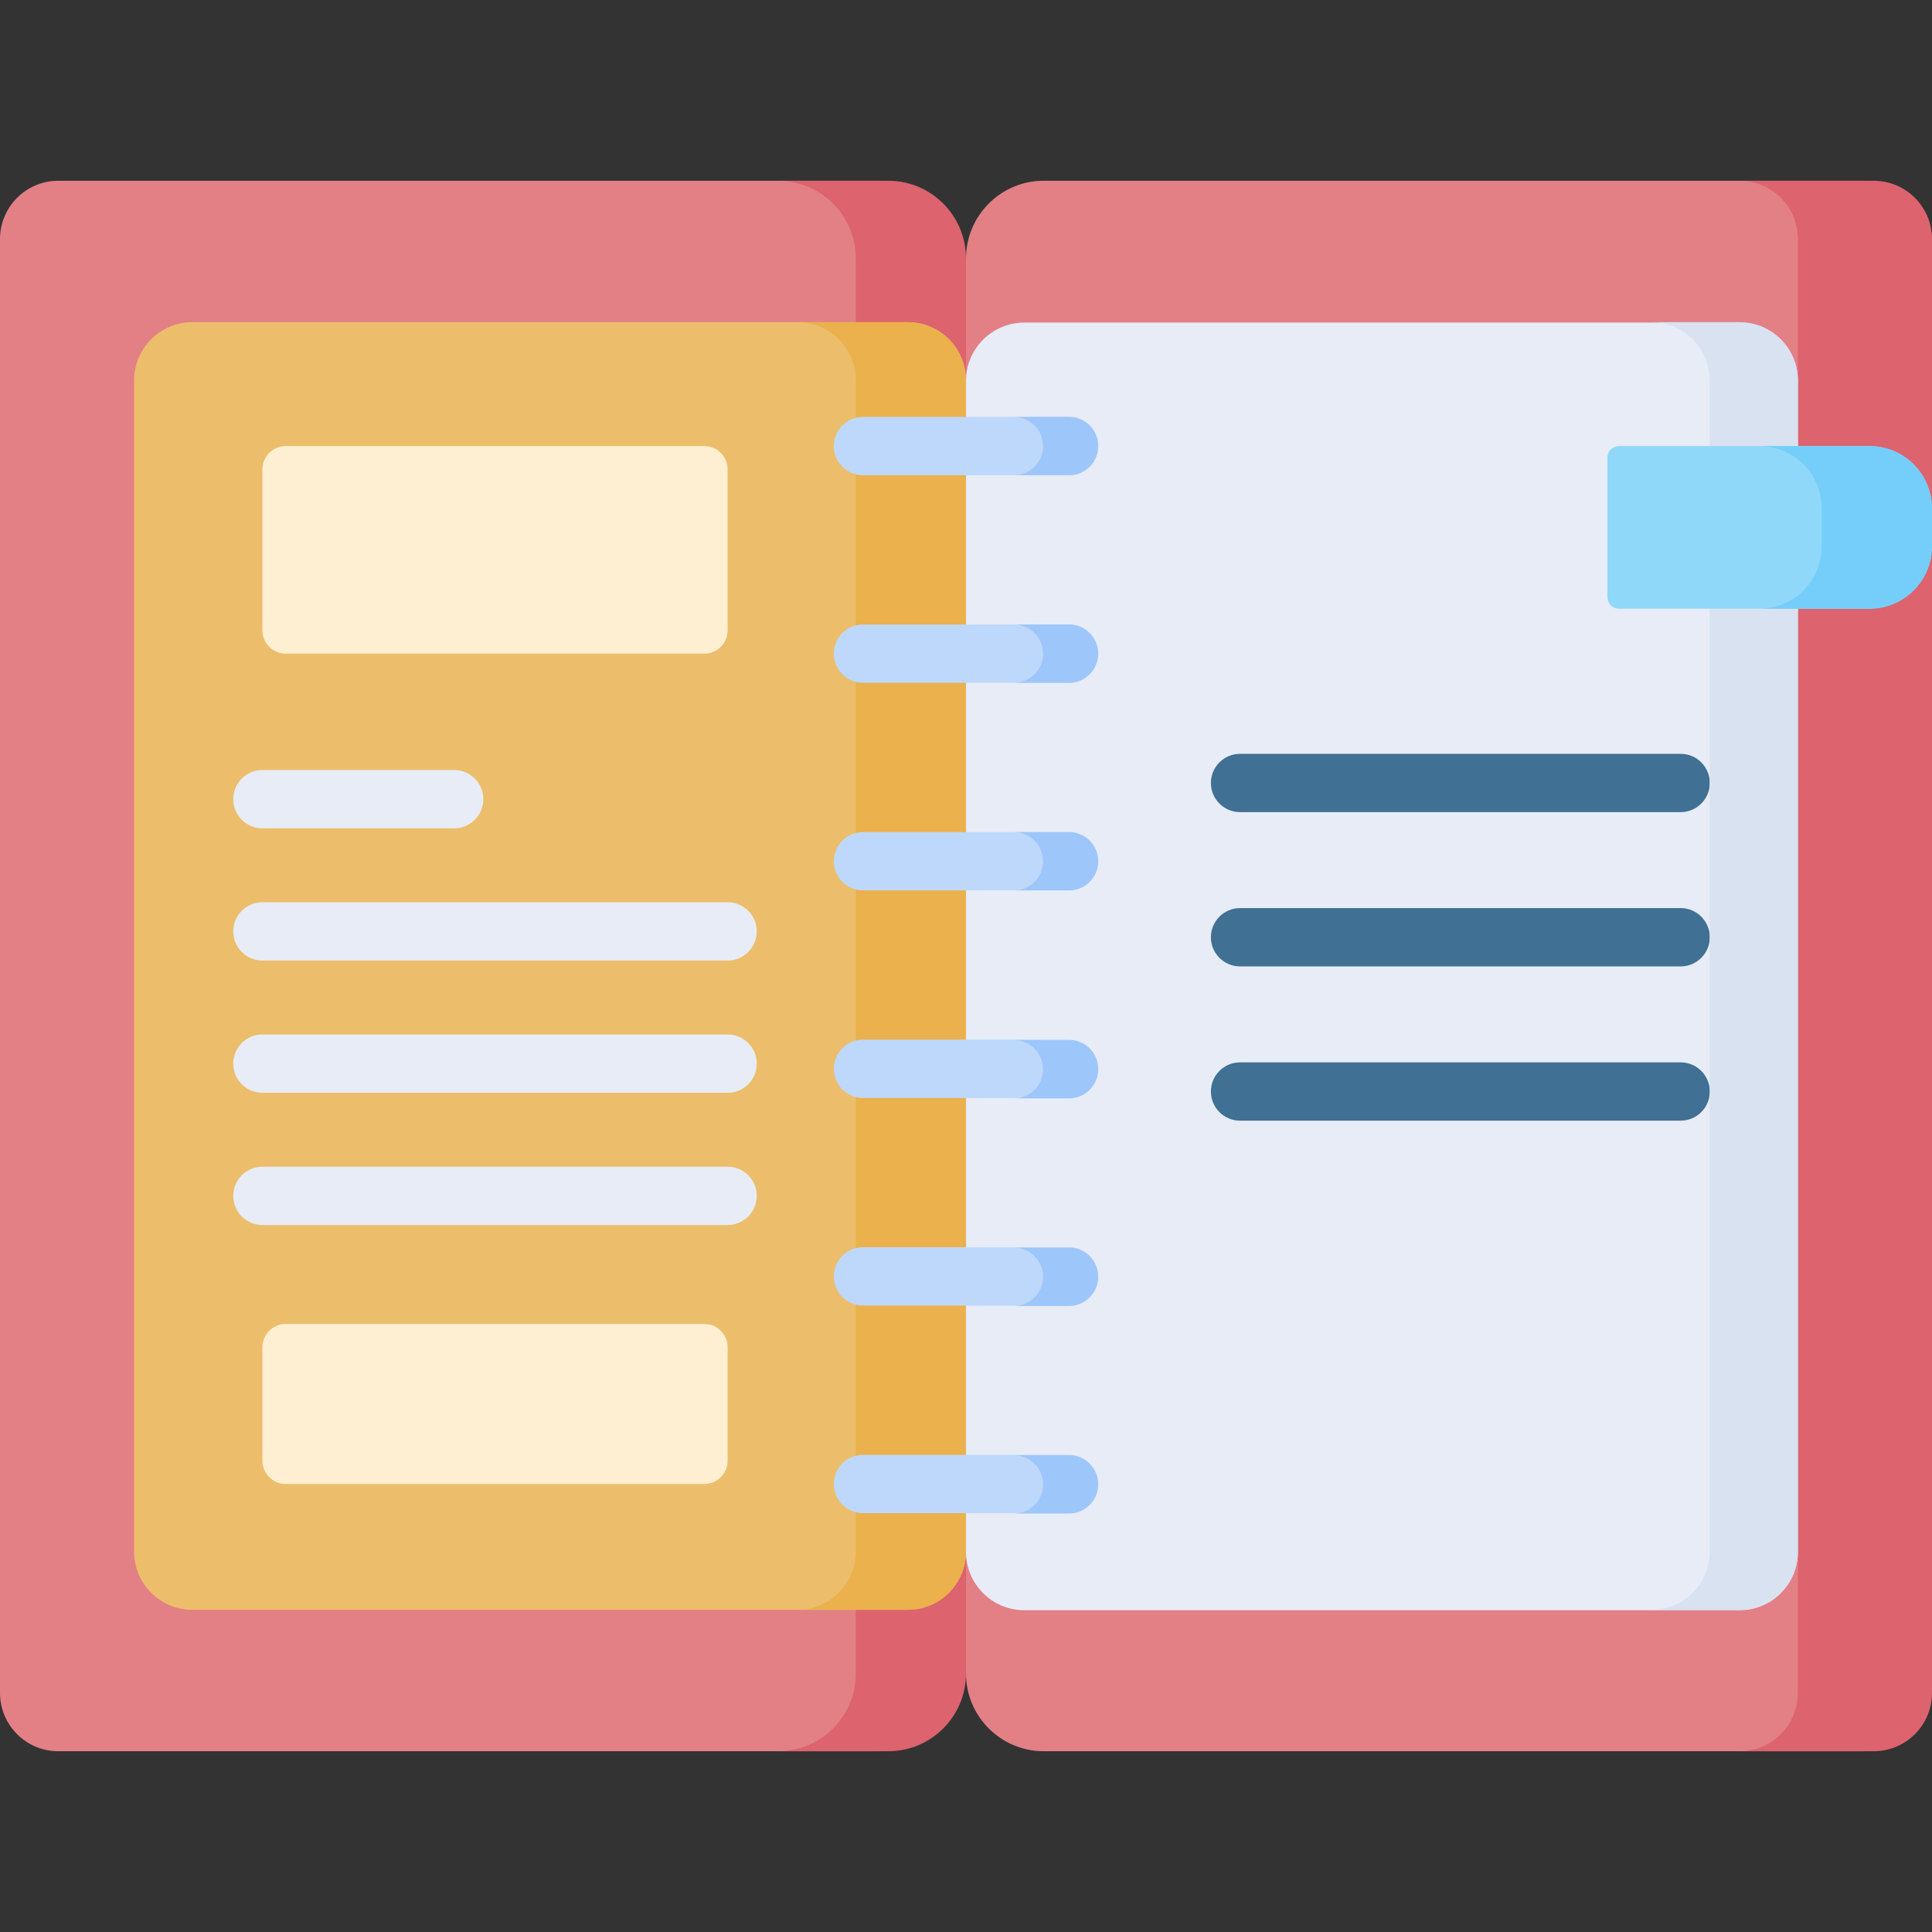 <svg id="Capa_1" enable-background="new 0 0 512 512" height="512" viewBox="0 0 512 512" width="512" xmlns="http://www.w3.org/2000/svg"><rect x="0" y="0" width="512" height="512" fill="#333333" stroke="none"/><g><path d="m253.08 443.493v-374.986c0-11.379-9.224-20.604-20.604-20.604h-217.023c-8.535 0-15.453 6.919-15.453 15.453v385.288c0 8.534 6.918 15.453 15.453 15.453h217.023c11.379 0 20.604-9.225 20.604-20.604z" fill="#e28086"/><path d="m509.08 448.644v-385.288c0-8.534-6.918-15.453-15.453-15.453h-217.023c-11.379 0-20.604 9.225-20.604 20.604v374.986c0 11.379 9.225 20.604 20.604 20.604h217.023c8.534 0 15.453-6.919 15.453-15.453z" fill="#e28086"/><path d="m235.396 47.903h-29.202c11.379 0 20.604 9.225 20.604 20.604v374.986c0 11.379-9.225 20.604-20.604 20.604h29.202c11.379 0 20.604-9.225 20.604-20.604v-374.986c0-11.379-9.225-20.604-20.604-20.604z" fill="#dd636e"/><path d="m496.547 47.903h-35.541c8.534 0 15.453 6.918 15.453 15.453v385.288c0 8.534-6.918 15.453-15.453 15.453h35.541c8.534 0 15.453-6.919 15.453-15.453v-385.288c0-8.534-6.918-15.453-15.453-15.453z" fill="#dd636e"/><path d="m461.006 426.727h-189.553c-8.534 0-15.453-6.918-15.453-15.453v-310.337c0-8.534 6.918-15.453 15.453-15.453h189.553c8.534 0 15.453 6.918 15.453 15.453v310.338c0 8.534-6.919 15.452-15.453 15.452z" fill="#e7ecf6"/><path d="m240.547 426.622h-189.553c-8.534 0-15.453-6.918-15.453-15.453v-310.338c0-8.534 6.918-15.453 15.453-15.453h189.553c8.534 0 15.453 6.918 15.453 15.453v310.338c0 8.534-6.918 15.453-15.453 15.453z" fill="#ecbe6b"/><path d="m186.645 173.225h-110.927c-3.414 0-6.181-2.767-6.181-6.181v-42.65c0-3.414 2.767-6.181 6.181-6.181h110.927c3.414 0 6.181 2.767 6.181 6.181v42.65c0 3.414-2.767 6.181-6.181 6.181z" fill="#ffefd2"/><g><path d="m120.359 219.517h-50.822c-4.268 0-7.726-3.459-7.726-7.726s3.459-7.726 7.726-7.726h50.822c4.268 0 7.726 3.459 7.726 7.726s-3.458 7.726-7.726 7.726z" fill="#e7ecf6"/></g><g><path d="m192.826 254.559h-123.289c-4.268 0-7.726-3.459-7.726-7.726 0-4.268 3.459-7.726 7.726-7.726h123.289c4.268 0 7.726 3.459 7.726 7.726 0 4.268-3.458 7.726-7.726 7.726z" fill="#e7ecf6"/></g><g><path d="m192.826 289.602h-123.289c-4.268 0-7.726-3.459-7.726-7.726s3.459-7.726 7.726-7.726h123.289c4.268 0 7.726 3.459 7.726 7.726s-3.458 7.726-7.726 7.726z" fill="#e7ecf6"/></g><g><path d="m192.826 324.644h-123.289c-4.268 0-7.726-3.459-7.726-7.726s3.459-7.726 7.726-7.726h123.289c4.268 0 7.726 3.459 7.726 7.726s-3.458 7.726-7.726 7.726z" fill="#e7ecf6"/></g><path d="m186.645 393.272h-110.927c-3.414 0-6.181-2.767-6.181-6.181v-30.047c0-3.414 2.767-6.181 6.181-6.181h110.927c3.414 0 6.181 2.767 6.181 6.181v30.047c0 3.413-2.767 6.181-6.181 6.181z" fill="#ffefd2"/><g><path d="m445.383 215.223h-116.754c-4.268 0-7.726-3.459-7.726-7.726s3.459-7.726 7.726-7.726h116.755c4.268 0 7.726 3.459 7.726 7.726s-3.459 7.726-7.727 7.726z" fill="#407093"/></g><g><path d="m445.383 256.106h-116.754c-4.268 0-7.726-3.459-7.726-7.726s3.459-7.726 7.726-7.726h116.755c4.268 0 7.726 3.459 7.726 7.726s-3.459 7.726-7.727 7.726z" fill="#407093"/></g><g><path d="m445.383 296.989h-116.754c-4.268 0-7.726-3.459-7.726-7.726s3.459-7.726 7.726-7.726h116.755c4.268 0 7.726 3.459 7.726 7.726s-3.459 7.726-7.727 7.726z" fill="#407093"/></g><path d="m461.006 85.378h-23.349c8.534 0 15.453 6.919 15.453 15.453v310.338c0 8.534-6.918 15.453-15.453 15.453h23.349c8.534 0 15.453-6.919 15.453-15.453v-310.338c0-8.534-6.919-15.453-15.453-15.453z" fill="#d8e2f1"/><path d="m495.431 161.309h-66.361c-1.707 0-3.091-1.384-3.091-3.091v-36.915c0-1.707 1.384-3.091 3.091-3.091h66.361c9.151 0 16.569 7.418 16.569 16.569v9.958c0 9.152-7.418 16.57-16.569 16.57z" fill="#90d8f9"/><path d="m240.547 85.378h-29.202c8.534 0 15.453 6.919 15.453 15.453v310.338c0 8.534-6.919 15.453-15.453 15.453h29.202c8.534 0 15.453-6.919 15.453-15.453v-310.338c0-8.534-6.918-15.453-15.453-15.453z" fill="#eab14d"/><g><path d="m283.3 125.94h-54.6c-4.268 0-7.726-3.459-7.726-7.726s3.459-7.726 7.726-7.726h54.6c4.268 0 7.726 3.459 7.726 7.726s-3.459 7.726-7.726 7.726z" fill="#bed8fb"/></g><g><path d="m283.3 180.952h-54.6c-4.268 0-7.726-3.459-7.726-7.726 0-4.268 3.459-7.726 7.726-7.726h54.6c4.268 0 7.726 3.459 7.726 7.726s-3.459 7.726-7.726 7.726z" fill="#bed8fb"/></g><g><path d="m283.3 235.963h-54.6c-4.268 0-7.726-3.459-7.726-7.726s3.459-7.726 7.726-7.726h54.6c4.268 0 7.726 3.459 7.726 7.726s-3.459 7.726-7.726 7.726z" fill="#bed8fb"/></g><g><path d="m283.3 290.975h-54.6c-4.268 0-7.726-3.459-7.726-7.726 0-4.268 3.459-7.726 7.726-7.726h54.6c4.268 0 7.726 3.459 7.726 7.726s-3.459 7.726-7.726 7.726z" fill="#bed8fb"/></g><g><path d="m283.3 345.986h-54.6c-4.268 0-7.726-3.459-7.726-7.726s3.459-7.726 7.726-7.726h54.6c4.268 0 7.726 3.459 7.726 7.726s-3.459 7.726-7.726 7.726z" fill="#bed8fb"/></g><g><path d="m283.3 400.998h-54.6c-4.268 0-7.726-3.459-7.726-7.726s3.459-7.726 7.726-7.726h54.6c4.268 0 7.726 3.459 7.726 7.726s-3.459 7.726-7.726 7.726z" fill="#bed8fb"/></g><g fill="#9dc6fb"><path d="m283.3 110.487h-14.601c4.268 0 7.726 3.459 7.726 7.726s-3.459 7.726-7.726 7.726h14.601c4.268 0 7.726-3.459 7.726-7.726s-3.459-7.726-7.726-7.726z"/><path d="m283.3 165.499h-14.601c4.268 0 7.726 3.459 7.726 7.726 0 4.268-3.459 7.726-7.726 7.726h14.601c4.268 0 7.726-3.459 7.726-7.726s-3.459-7.726-7.726-7.726z"/><path d="m283.3 220.51h-14.601c4.268 0 7.726 3.459 7.726 7.726s-3.459 7.726-7.726 7.726h14.601c4.268 0 7.726-3.459 7.726-7.726s-3.459-7.726-7.726-7.726z"/><path d="m283.3 275.628h-14.601c4.268 0 7.726 3.459 7.726 7.726s-3.459 7.726-7.726 7.726h14.601c4.268 0 7.726-3.459 7.726-7.726s-3.459-7.726-7.726-7.726z"/><path d="m283.3 330.639h-14.601c4.268 0 7.726 3.459 7.726 7.726 0 4.268-3.459 7.726-7.726 7.726h14.601c4.268 0 7.726-3.459 7.726-7.726s-3.459-7.726-7.726-7.726z"/><path d="m283.3 385.651h-14.601c4.268 0 7.726 3.459 7.726 7.726s-3.459 7.726-7.726 7.726h14.601c4.268 0 7.726-3.459 7.726-7.726s-3.459-7.726-7.726-7.726z"/></g><path d="m495.431 118.213h-29.202c9.151 0 16.569 7.418 16.569 16.569v9.959c0 9.151-7.418 16.569-16.569 16.569h29.202c9.151 0 16.569-7.418 16.569-16.569v-9.959c0-9.151-7.418-16.569-16.569-16.569z" fill="#75cef9"/></g></svg>
